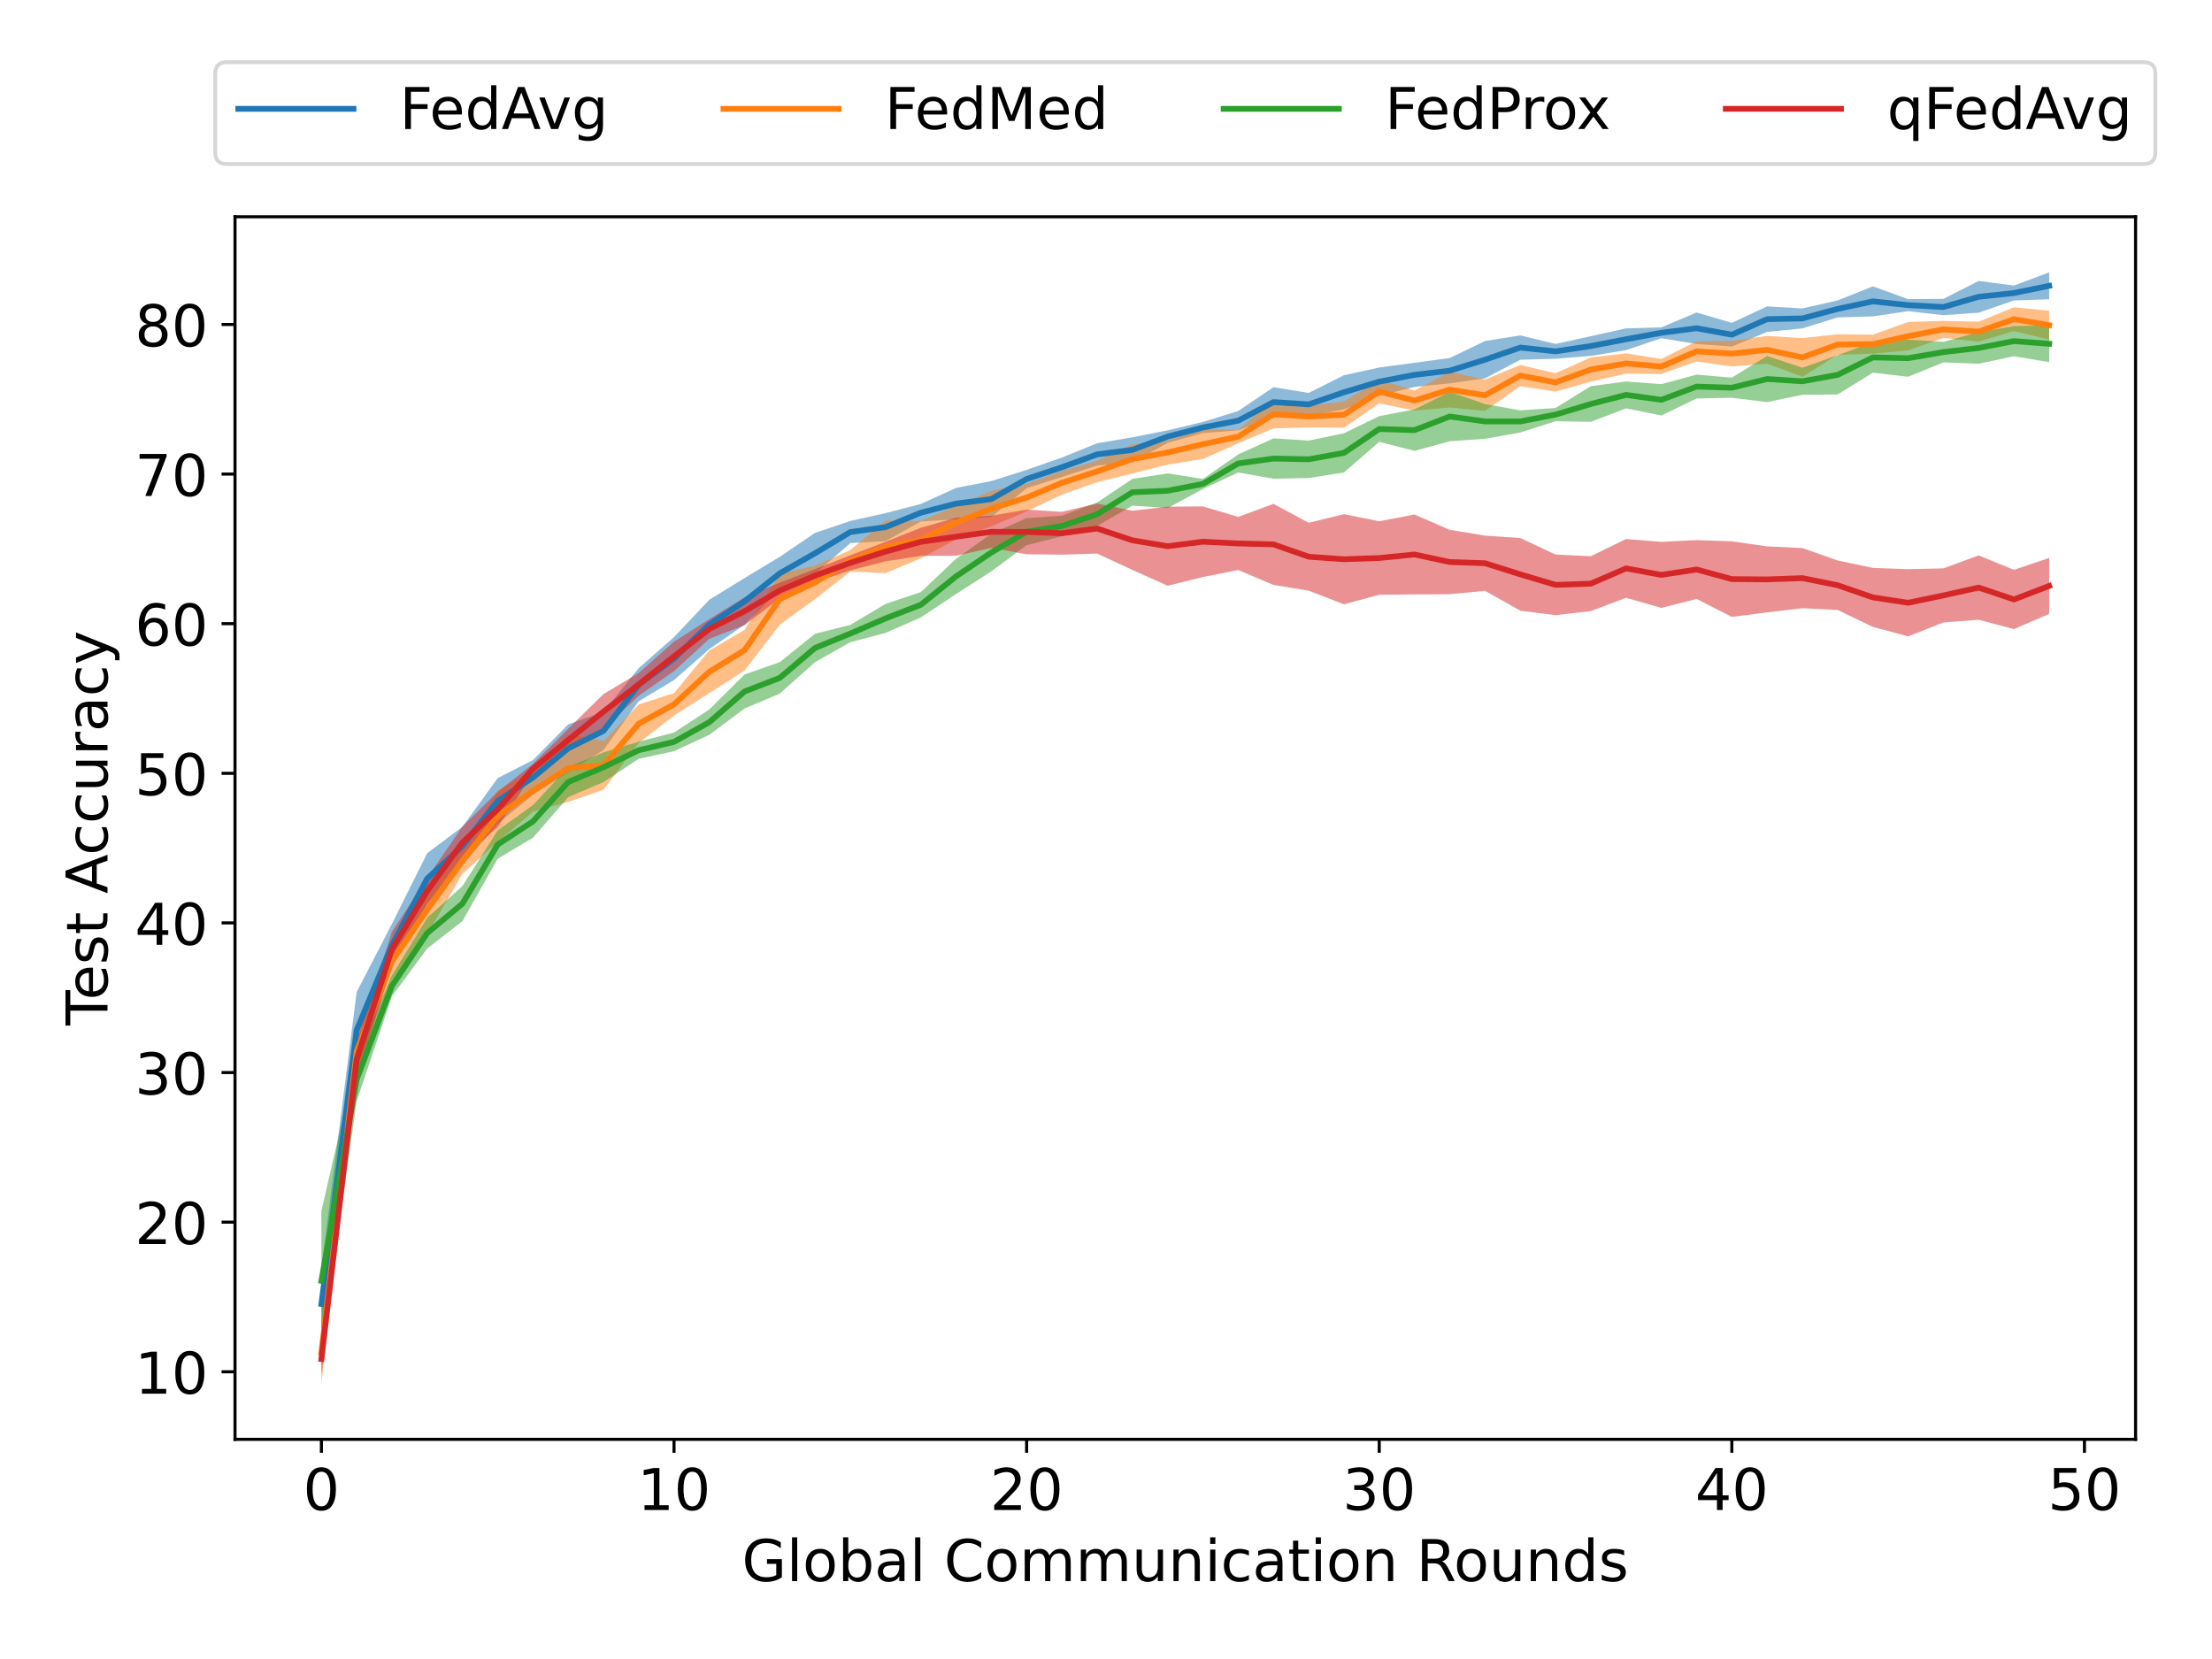 <?xml version="1.0" encoding="utf-8" standalone="no"?>
<!DOCTYPE svg PUBLIC "-//W3C//DTD SVG 1.1//EN"
  "http://www.w3.org/Graphics/SVG/1.1/DTD/svg11.dtd">
<!-- Created with matplotlib (https://matplotlib.org/) -->
<svg height="432pt" version="1.1" viewBox="0 0 576 432" width="576pt" xmlns="http://www.w3.org/2000/svg" xmlns:xlink="http://www.w3.org/1999/xlink">
 <defs>
  <style type="text/css">
*{stroke-linecap:butt;stroke-linejoin:round;}
  </style>
 </defs>
 <g id="figure_1">
  <g id="patch_1">
   <path d="M 0 432 
L 576 432 
L 576 0 
L 0 0 
z
" style="fill:#ffffff;"/>
  </g>
  <g id="axes_1">
   <g id="patch_2">
    <path d="M 61.2 374.8 
L 556.1 374.8 
L 556.1 56.448 
L 61.2 56.448 
z
" style="fill:#ffffff;"/>
   </g>
   <g id="PolyCollection_1">
    <path clip-path="url(#p5e76281414)" d="M 83.695 330.265 
L 83.695 348.837 
L 92.877 278.165 
L 102.059 251.721 
L 111.241 235.408 
L 120.423 225.33 
L 129.605 214.523 
L 138.786 206.987 
L 147.968 201.091 
L 157.15 195.297 
L 166.332 182.603 
L 175.514 177.084 
L 184.695 169.032 
L 193.877 162.656 
L 203.059 153.596 
L 212.241 149.368 
L 221.423 141.425 
L 230.605 140.907 
L 239.786 135.792 
L 248.968 135.239 
L 258.15 134.651 
L 267.332 127.118 
L 276.514 124.199 
L 285.695 121.222 
L 294.877 120.398 
L 304.059 115.316 
L 313.241 112.766 
L 322.423 112.064 
L 331.605 108.591 
L 340.786 108.282 
L 349.968 106.581 
L 359.15 103.065 
L 368.332 100.751 
L 377.514 99.817 
L 386.695 98.519 
L 395.877 93.677 
L 405.059 93.424 
L 414.241 92.675 
L 423.423 91.167 
L 432.605 88.074 
L 441.786 89.577 
L 450.968 90.233 
L 460.15 86.429 
L 469.332 85.509 
L 478.514 82.659 
L 487.695 82.385 
L 496.877 81.03 
L 506.059 82.076 
L 515.241 81.422 
L 524.423 78.24 
L 533.605 77.938 
L 533.605 70.919 
L 533.605 70.919 
L 524.423 74.364 
L 515.241 73.155 
L 506.059 77.827 
L 496.877 77.886 
L 487.695 74.559 
L 478.514 78.23 
L 469.332 80.312 
L 460.15 79.786 
L 450.968 84.07 
L 441.786 81.373 
L 432.605 85.243 
L 423.423 85.504 
L 414.241 87.546 
L 405.059 89.559 
L 395.877 87.334 
L 386.695 88.803 
L 377.514 93.227 
L 368.332 94.463 
L 359.15 95.699 
L 349.968 97.706 
L 340.786 102.318 
L 331.605 100.825 
L 322.423 107.019 
L 313.241 109.867 
L 304.059 112.051 
L 294.877 113.873 
L 285.695 115.417 
L 276.514 119.147 
L 267.332 122.343 
L 258.15 125.265 
L 248.968 127.044 
L 239.786 131.225 
L 230.605 133.606 
L 221.423 135.653 
L 212.241 138.756 
L 203.059 144.984 
L 193.877 150.521 
L 184.695 156.178 
L 175.514 165.88 
L 166.332 173.973 
L 157.15 185.344 
L 147.968 188.624 
L 138.786 197.918 
L 129.605 202.612 
L 120.423 215.279 
L 111.241 222.166 
L 102.059 240.572 
L 92.877 258.315 
L 83.695 330.265 
z
" style="fill:#1f77b4;fill-opacity:0.5;"/>
   </g>
   <g id="PolyCollection_2">
    <path clip-path="url(#p5e76281414)" d="M 83.695 344.022 
L 83.695 360.329 
L 92.877 278.864 
L 102.059 255.034 
L 111.241 243.297 
L 120.423 227.56 
L 129.605 219.229 
L 138.786 211.355 
L 147.968 208.822 
L 157.15 205.653 
L 166.332 193.46 
L 175.514 186.352 
L 184.695 180.493 
L 193.877 174.596 
L 203.059 162.664 
L 212.241 156.028 
L 221.423 148.832 
L 230.605 149.252 
L 239.786 145.39 
L 248.968 140.446 
L 258.15 137.044 
L 267.332 133.169 
L 276.514 128.814 
L 285.695 125.558 
L 294.877 123.31 
L 304.059 120.97 
L 313.241 119.532 
L 322.423 115.431 
L 331.605 111.576 
L 340.786 111.291 
L 349.968 111.374 
L 359.15 105.028 
L 368.332 106.931 
L 377.514 106.107 
L 386.695 107.03 
L 395.877 100.576 
L 405.059 101.967 
L 414.241 99.382 
L 423.423 97.287 
L 432.605 97.395 
L 441.786 94.108 
L 450.968 95.422 
L 460.15 94.716 
L 469.332 98.105 
L 478.514 92.392 
L 487.695 92.085 
L 496.877 91.255 
L 506.059 87.99 
L 515.241 88.961 
L 524.423 86.202 
L 533.605 88.449 
L 533.605 80.922 
L 533.605 80.922 
L 524.423 80.014 
L 515.241 83.764 
L 506.059 83.552 
L 496.877 83.837 
L 487.695 87.15 
L 478.514 87.04 
L 469.332 88.035 
L 460.15 87.478 
L 450.968 88.744 
L 441.786 88.874 
L 432.605 93.479 
L 423.423 92.009 
L 414.241 93.07 
L 405.059 97.192 
L 395.877 95.032 
L 386.695 98.835 
L 377.514 96.8 
L 368.332 101.697 
L 359.15 98.865 
L 349.968 104.552 
L 340.786 105.621 
L 331.605 104.153 
L 322.423 111.936 
L 313.241 111.781 
L 304.059 114.682 
L 294.877 115.696 
L 285.695 119.958 
L 276.514 122.62 
L 267.332 125.958 
L 258.15 127.804 
L 248.968 131.7 
L 239.786 135.634 
L 230.605 135.519 
L 221.423 143.238 
L 212.241 147.286 
L 203.059 149.329 
L 193.877 164.028 
L 184.695 169.376 
L 175.514 180.481 
L 166.332 183.433 
L 157.15 192.939 
L 147.968 191.152 
L 138.786 200.454 
L 129.605 205.797 
L 120.423 220.743 
L 111.241 230.453 
L 102.059 245.544 
L 92.877 268.663 
L 83.695 344.022 
z
" style="fill:#ff7f0e;fill-opacity:0.5;"/>
   </g>
   <g id="PolyCollection_3">
    <path clip-path="url(#p5e76281414)" d="M 83.695 315.339 
L 83.695 351.729 
L 92.877 286.733 
L 102.059 259.426 
L 111.241 247.004 
L 120.423 239.875 
L 129.605 223.609 
L 138.786 218.143 
L 147.968 207.564 
L 157.15 203.652 
L 166.332 197.587 
L 175.514 195.609 
L 184.695 191.353 
L 193.877 184.5 
L 203.059 180.61 
L 212.241 172.416 
L 221.423 167.23 
L 230.605 164.801 
L 239.786 160.777 
L 248.968 154.673 
L 258.15 148.773 
L 267.332 141.964 
L 276.514 139.655 
L 285.695 136.95 
L 294.877 131.664 
L 304.059 132.301 
L 313.241 127.314 
L 322.423 123.033 
L 331.605 124.655 
L 340.786 124.478 
L 349.968 123.025 
L 359.15 115.062 
L 368.332 117.404 
L 377.514 114.898 
L 386.695 114.263 
L 395.877 112.621 
L 405.059 109.688 
L 414.241 109.849 
L 423.423 106.327 
L 432.605 108.2 
L 441.786 103.774 
L 450.968 103.581 
L 460.15 104.694 
L 469.332 102.812 
L 478.514 102.718 
L 487.695 97.035 
L 496.877 98.113 
L 506.059 94.365 
L 515.241 94.725 
L 524.423 92.766 
L 533.605 94.304 
L 533.605 84.733 
L 533.605 84.733 
L 524.423 84.891 
L 515.241 86.482 
L 506.059 89.013 
L 496.877 88.421 
L 487.695 89.105 
L 478.514 92.495 
L 469.332 95.755 
L 460.15 92.689 
L 450.968 98.339 
L 441.786 97.555 
L 432.605 100.033 
L 423.423 99.341 
L 414.241 100.554 
L 405.059 106.238 
L 395.877 106.856 
L 386.695 105.214 
L 377.514 102.014 
L 368.332 106.61 
L 359.15 108.36 
L 349.968 112.825 
L 340.786 114.726 
L 331.605 114.154 
L 322.423 118.34 
L 313.241 124.712 
L 304.059 123.275 
L 294.877 124.701 
L 285.695 130.857 
L 276.514 134.267 
L 267.332 134.917 
L 258.15 138.957 
L 248.968 145.484 
L 239.786 154.175 
L 230.605 157.253 
L 221.423 162.715 
L 212.241 165.025 
L 203.059 172.415 
L 193.877 175.626 
L 184.695 184.751 
L 175.514 190.753 
L 166.332 193.115 
L 157.15 195.926 
L 147.968 199.708 
L 138.786 209.645 
L 129.605 216.212 
L 120.423 230.719 
L 111.241 238.976 
L 102.059 253.974 
L 92.877 275.391 
L 83.695 315.339 
z
" style="fill:#2ca02c;fill-opacity:0.5;"/>
   </g>
   <g id="PolyCollection_4">
    <path clip-path="url(#p5e76281414)" d="M 83.695 349.665 
L 83.695 358.093 
L 92.877 280.47 
L 102.059 251.704 
L 111.241 235.458 
L 120.423 223.551 
L 129.605 215.35 
L 138.786 201.416 
L 147.968 195.665 
L 157.15 189.87 
L 166.332 181.161 
L 175.514 174.764 
L 184.695 166.357 
L 193.877 162.794 
L 203.059 155.817 
L 212.241 151.596 
L 221.423 148.531 
L 230.605 146.158 
L 239.786 144.751 
L 248.968 144.721 
L 258.15 142.681 
L 267.332 144.329 
L 276.514 144.431 
L 285.695 144.15 
L 294.877 148.406 
L 304.059 152.534 
L 313.241 150.253 
L 322.423 148.436 
L 331.605 152.32 
L 340.786 153.813 
L 349.968 157.362 
L 359.15 154.879 
L 368.332 154.79 
L 377.514 154.727 
L 386.695 153.848 
L 395.877 159.021 
L 405.059 160.188 
L 414.241 159.131 
L 423.423 155.665 
L 432.605 158.304 
L 441.786 155.959 
L 450.968 160.64 
L 460.15 159.476 
L 469.332 158.372 
L 478.514 158.833 
L 487.695 163.255 
L 496.877 165.713 
L 506.059 162.091 
L 515.241 161.383 
L 524.423 163.817 
L 533.605 159.861 
L 533.605 145.288 
L 533.605 145.288 
L 524.423 148.376 
L 515.241 144.623 
L 506.059 147.998 
L 496.877 148.21 
L 487.695 147.878 
L 478.514 145.942 
L 469.332 142.71 
L 460.15 142.275 
L 450.968 140.956 
L 441.786 140.635 
L 432.605 141.094 
L 423.423 140.352 
L 414.241 144.833 
L 405.059 144.4 
L 395.877 140.097 
L 386.695 139.473 
L 377.514 137.971 
L 368.332 133.98 
L 359.15 135.73 
L 349.968 133.886 
L 340.786 136.126 
L 331.605 131.199 
L 322.423 134.599 
L 313.241 131.863 
L 304.059 131.936 
L 294.877 132.993 
L 285.695 131.109 
L 276.514 133.275 
L 267.332 132.706 
L 258.15 134.292 
L 248.968 134.809 
L 239.786 137.428 
L 230.605 141.085 
L 221.423 144.602 
L 212.241 148.192 
L 203.059 151.716 
L 193.877 155.539 
L 184.695 161.217 
L 175.514 167.085 
L 166.332 175.243 
L 157.15 180.731 
L 147.968 189.741 
L 138.786 198.92 
L 129.605 206.18 
L 120.423 215.214 
L 111.241 228.584 
L 102.059 242.633 
L 92.877 271.169 
L 83.695 349.665 
z
" style="fill:#d62728;fill-opacity:0.5;"/>
   </g>
   <g id="matplotlib.axis_1">
    <g id="xtick_1">
     <g id="line2d_1">
      <defs>
       <path d="M 0 0 
L 0 3.5 
" id="m0479e7f0e9" style="stroke:#000000;stroke-width:0.8;"/>
      </defs>
      <g>
       <use style="stroke:#000000;stroke-width:0.8;" x="83.695" xlink:href="#m0479e7f0e9" y="374.8"/>
      </g>
     </g>
     <g id="text_1">
      <!-- 0 -->
      <defs>
       <path d="M 31.781 66.406 
Q 24.172 66.406 20.328 58.906 
Q 16.5 51.422 16.5 36.375 
Q 16.5 21.391 20.328 13.891 
Q 24.172 6.391 31.781 6.391 
Q 39.453 6.391 43.281 13.891 
Q 47.125 21.391 47.125 36.375 
Q 47.125 51.422 43.281 58.906 
Q 39.453 66.406 31.781 66.406 
z
M 31.781 74.219 
Q 44.047 74.219 50.516 64.516 
Q 56.984 54.828 56.984 36.375 
Q 56.984 17.969 50.516 8.266 
Q 44.047 -1.422 31.781 -1.422 
Q 19.531 -1.422 13.062 8.266 
Q 6.594 17.969 6.594 36.375 
Q 6.594 54.828 13.062 64.516 
Q 19.531 74.219 31.781 74.219 
z
" id="DejaVuSans-48"/>
      </defs>
      <g transform="translate(78.924 393.198)scale(0.15 -0.15)">
       <use xlink:href="#DejaVuSans-48"/>
      </g>
     </g>
    </g>
    <g id="xtick_2">
     <g id="line2d_2">
      <g>
       <use style="stroke:#000000;stroke-width:0.8;" x="175.514" xlink:href="#m0479e7f0e9" y="374.8"/>
      </g>
     </g>
     <g id="text_2">
      <!-- 10 -->
      <defs>
       <path d="M 12.406 8.297 
L 28.516 8.297 
L 28.516 63.922 
L 10.984 60.406 
L 10.984 69.391 
L 28.422 72.906 
L 38.281 72.906 
L 38.281 8.297 
L 54.391 8.297 
L 54.391 0 
L 12.406 0 
z
" id="DejaVuSans-49"/>
      </defs>
      <g transform="translate(165.97 393.198)scale(0.15 -0.15)">
       <use xlink:href="#DejaVuSans-49"/>
       <use x="63.623" xlink:href="#DejaVuSans-48"/>
      </g>
     </g>
    </g>
    <g id="xtick_3">
     <g id="line2d_3">
      <g>
       <use style="stroke:#000000;stroke-width:0.8;" x="267.332" xlink:href="#m0479e7f0e9" y="374.8"/>
      </g>
     </g>
     <g id="text_3">
      <!-- 20 -->
      <defs>
       <path d="M 19.188 8.297 
L 53.609 8.297 
L 53.609 0 
L 7.328 0 
L 7.328 8.297 
Q 12.938 14.109 22.625 23.891 
Q 32.328 33.688 34.812 36.531 
Q 39.547 41.844 41.422 45.531 
Q 43.312 49.219 43.312 52.781 
Q 43.312 58.594 39.234 62.25 
Q 35.156 65.922 28.609 65.922 
Q 23.969 65.922 18.812 64.312 
Q 13.672 62.703 7.812 59.422 
L 7.812 69.391 
Q 13.766 71.781 18.938 73 
Q 24.125 74.219 28.422 74.219 
Q 39.75 74.219 46.484 68.547 
Q 53.219 62.891 53.219 53.422 
Q 53.219 48.922 51.531 44.891 
Q 49.859 40.875 45.406 35.406 
Q 44.188 33.984 37.641 27.219 
Q 31.109 20.453 19.188 8.297 
z
" id="DejaVuSans-50"/>
      </defs>
      <g transform="translate(257.788 393.198)scale(0.15 -0.15)">
       <use xlink:href="#DejaVuSans-50"/>
       <use x="63.623" xlink:href="#DejaVuSans-48"/>
      </g>
     </g>
    </g>
    <g id="xtick_4">
     <g id="line2d_4">
      <g>
       <use style="stroke:#000000;stroke-width:0.8;" x="359.15" xlink:href="#m0479e7f0e9" y="374.8"/>
      </g>
     </g>
     <g id="text_4">
      <!-- 30 -->
      <defs>
       <path d="M 40.578 39.312 
Q 47.656 37.797 51.625 33 
Q 55.609 28.219 55.609 21.188 
Q 55.609 10.406 48.188 4.484 
Q 40.766 -1.422 27.094 -1.422 
Q 22.516 -1.422 17.656 -0.516 
Q 12.797 0.391 7.625 2.203 
L 7.625 11.719 
Q 11.719 9.328 16.594 8.109 
Q 21.484 6.891 26.812 6.891 
Q 36.078 6.891 40.938 10.547 
Q 45.797 14.203 45.797 21.188 
Q 45.797 27.641 41.281 31.266 
Q 36.766 34.906 28.719 34.906 
L 20.219 34.906 
L 20.219 43.016 
L 29.109 43.016 
Q 36.375 43.016 40.234 45.922 
Q 44.094 48.828 44.094 54.297 
Q 44.094 59.906 40.109 62.906 
Q 36.141 65.922 28.719 65.922 
Q 24.656 65.922 20.016 65.031 
Q 15.375 64.156 9.812 62.312 
L 9.812 71.094 
Q 15.438 72.656 20.344 73.438 
Q 25.25 74.219 29.594 74.219 
Q 40.828 74.219 47.359 69.109 
Q 53.906 64.016 53.906 55.328 
Q 53.906 49.266 50.438 45.094 
Q 46.969 40.922 40.578 39.312 
z
" id="DejaVuSans-51"/>
      </defs>
      <g transform="translate(349.606 393.198)scale(0.15 -0.15)">
       <use xlink:href="#DejaVuSans-51"/>
       <use x="63.623" xlink:href="#DejaVuSans-48"/>
      </g>
     </g>
    </g>
    <g id="xtick_5">
     <g id="line2d_5">
      <g>
       <use style="stroke:#000000;stroke-width:0.8;" x="450.968" xlink:href="#m0479e7f0e9" y="374.8"/>
      </g>
     </g>
     <g id="text_5">
      <!-- 40 -->
      <defs>
       <path d="M 37.797 64.312 
L 12.891 25.391 
L 37.797 25.391 
z
M 35.203 72.906 
L 47.609 72.906 
L 47.609 25.391 
L 58.016 25.391 
L 58.016 17.188 
L 47.609 17.188 
L 47.609 0 
L 37.797 0 
L 37.797 17.188 
L 4.891 17.188 
L 4.891 26.703 
z
" id="DejaVuSans-52"/>
      </defs>
      <g transform="translate(441.424 393.198)scale(0.15 -0.15)">
       <use xlink:href="#DejaVuSans-52"/>
       <use x="63.623" xlink:href="#DejaVuSans-48"/>
      </g>
     </g>
    </g>
    <g id="xtick_6">
     <g id="line2d_6">
      <g>
       <use style="stroke:#000000;stroke-width:0.8;" x="542.786" xlink:href="#m0479e7f0e9" y="374.8"/>
      </g>
     </g>
     <g id="text_6">
      <!-- 50 -->
      <defs>
       <path d="M 10.797 72.906 
L 49.516 72.906 
L 49.516 64.594 
L 19.828 64.594 
L 19.828 46.734 
Q 21.969 47.469 24.109 47.828 
Q 26.266 48.188 28.422 48.188 
Q 40.625 48.188 47.75 41.5 
Q 54.891 34.812 54.891 23.391 
Q 54.891 11.625 47.562 5.094 
Q 40.234 -1.422 26.906 -1.422 
Q 22.312 -1.422 17.547 -0.641 
Q 12.797 0.141 7.719 1.703 
L 7.719 11.625 
Q 12.109 9.234 16.797 8.062 
Q 21.484 6.891 26.703 6.891 
Q 35.156 6.891 40.078 11.328 
Q 45.016 15.766 45.016 23.391 
Q 45.016 31 40.078 35.438 
Q 35.156 39.891 26.703 39.891 
Q 22.75 39.891 18.812 39.016 
Q 14.891 38.141 10.797 36.281 
z
" id="DejaVuSans-53"/>
      </defs>
      <g transform="translate(533.243 393.198)scale(0.15 -0.15)">
       <use xlink:href="#DejaVuSans-53"/>
       <use x="63.623" xlink:href="#DejaVuSans-48"/>
      </g>
     </g>
    </g>
    <g id="text_7">
     <!-- Global Communication Rounds -->
     <defs>
      <path d="M 59.516 10.406 
L 59.516 29.984 
L 43.406 29.984 
L 43.406 38.094 
L 69.281 38.094 
L 69.281 6.781 
Q 63.578 2.734 56.688 0.656 
Q 49.812 -1.422 42 -1.422 
Q 24.906 -1.422 15.25 8.562 
Q 5.609 18.562 5.609 36.375 
Q 5.609 54.25 15.25 64.234 
Q 24.906 74.219 42 74.219 
Q 49.125 74.219 55.547 72.453 
Q 61.969 70.703 67.391 67.281 
L 67.391 56.781 
Q 61.922 61.422 55.766 63.766 
Q 49.609 66.109 42.828 66.109 
Q 29.438 66.109 22.719 58.641 
Q 16.016 51.172 16.016 36.375 
Q 16.016 21.625 22.719 14.156 
Q 29.438 6.688 42.828 6.688 
Q 48.047 6.688 52.141 7.594 
Q 56.25 8.5 59.516 10.406 
z
" id="DejaVuSans-71"/>
      <path d="M 9.422 75.984 
L 18.406 75.984 
L 18.406 0 
L 9.422 0 
z
" id="DejaVuSans-108"/>
      <path d="M 30.609 48.391 
Q 23.391 48.391 19.188 42.75 
Q 14.984 37.109 14.984 27.297 
Q 14.984 17.484 19.156 11.844 
Q 23.344 6.203 30.609 6.203 
Q 37.797 6.203 41.984 11.859 
Q 46.188 17.531 46.188 27.297 
Q 46.188 37.016 41.984 42.703 
Q 37.797 48.391 30.609 48.391 
z
M 30.609 56 
Q 42.328 56 49.016 48.375 
Q 55.719 40.766 55.719 27.297 
Q 55.719 13.875 49.016 6.219 
Q 42.328 -1.422 30.609 -1.422 
Q 18.844 -1.422 12.172 6.219 
Q 5.516 13.875 5.516 27.297 
Q 5.516 40.766 12.172 48.375 
Q 18.844 56 30.609 56 
z
" id="DejaVuSans-111"/>
      <path d="M 48.688 27.297 
Q 48.688 37.203 44.609 42.844 
Q 40.531 48.484 33.406 48.484 
Q 26.266 48.484 22.188 42.844 
Q 18.109 37.203 18.109 27.297 
Q 18.109 17.391 22.188 11.75 
Q 26.266 6.109 33.406 6.109 
Q 40.531 6.109 44.609 11.75 
Q 48.688 17.391 48.688 27.297 
z
M 18.109 46.391 
Q 20.953 51.266 25.266 53.625 
Q 29.594 56 35.594 56 
Q 45.562 56 51.781 48.094 
Q 58.016 40.188 58.016 27.297 
Q 58.016 14.406 51.781 6.484 
Q 45.562 -1.422 35.594 -1.422 
Q 29.594 -1.422 25.266 0.953 
Q 20.953 3.328 18.109 8.203 
L 18.109 0 
L 9.078 0 
L 9.078 75.984 
L 18.109 75.984 
z
" id="DejaVuSans-98"/>
      <path d="M 34.281 27.484 
Q 23.391 27.484 19.188 25 
Q 14.984 22.516 14.984 16.5 
Q 14.984 11.719 18.141 8.906 
Q 21.297 6.109 26.703 6.109 
Q 34.188 6.109 38.703 11.406 
Q 43.219 16.703 43.219 25.484 
L 43.219 27.484 
z
M 52.203 31.203 
L 52.203 0 
L 43.219 0 
L 43.219 8.297 
Q 40.141 3.328 35.547 0.953 
Q 30.953 -1.422 24.312 -1.422 
Q 15.922 -1.422 10.953 3.297 
Q 6 8.016 6 15.922 
Q 6 25.141 12.172 29.828 
Q 18.359 34.516 30.609 34.516 
L 43.219 34.516 
L 43.219 35.406 
Q 43.219 41.609 39.141 45 
Q 35.062 48.391 27.688 48.391 
Q 23 48.391 18.547 47.266 
Q 14.109 46.141 10.016 43.891 
L 10.016 52.203 
Q 14.938 54.109 19.578 55.047 
Q 24.219 56 28.609 56 
Q 40.484 56 46.344 49.844 
Q 52.203 43.703 52.203 31.203 
z
" id="DejaVuSans-97"/>
      <path id="DejaVuSans-32"/>
      <path d="M 64.406 67.281 
L 64.406 56.891 
Q 59.422 61.531 53.781 63.812 
Q 48.141 66.109 41.797 66.109 
Q 29.297 66.109 22.656 58.469 
Q 16.016 50.828 16.016 36.375 
Q 16.016 21.969 22.656 14.328 
Q 29.297 6.688 41.797 6.688 
Q 48.141 6.688 53.781 8.984 
Q 59.422 11.281 64.406 15.922 
L 64.406 5.609 
Q 59.234 2.094 53.438 0.328 
Q 47.656 -1.422 41.219 -1.422 
Q 24.656 -1.422 15.125 8.703 
Q 5.609 18.844 5.609 36.375 
Q 5.609 53.953 15.125 64.078 
Q 24.656 74.219 41.219 74.219 
Q 47.75 74.219 53.531 72.484 
Q 59.328 70.75 64.406 67.281 
z
" id="DejaVuSans-67"/>
      <path d="M 52 44.188 
Q 55.375 50.25 60.062 53.125 
Q 64.75 56 71.094 56 
Q 79.641 56 84.281 50.016 
Q 88.922 44.047 88.922 33.016 
L 88.922 0 
L 79.891 0 
L 79.891 32.719 
Q 79.891 40.578 77.094 44.375 
Q 74.312 48.188 68.609 48.188 
Q 61.625 48.188 57.562 43.547 
Q 53.516 38.922 53.516 30.906 
L 53.516 0 
L 44.484 0 
L 44.484 32.719 
Q 44.484 40.625 41.703 44.406 
Q 38.922 48.188 33.109 48.188 
Q 26.219 48.188 22.156 43.531 
Q 18.109 38.875 18.109 30.906 
L 18.109 0 
L 9.078 0 
L 9.078 54.688 
L 18.109 54.688 
L 18.109 46.188 
Q 21.188 51.219 25.484 53.609 
Q 29.781 56 35.688 56 
Q 41.656 56 45.828 52.969 
Q 50 49.953 52 44.188 
z
" id="DejaVuSans-109"/>
      <path d="M 8.5 21.578 
L 8.5 54.688 
L 17.484 54.688 
L 17.484 21.922 
Q 17.484 14.156 20.5 10.266 
Q 23.531 6.391 29.594 6.391 
Q 36.859 6.391 41.078 11.031 
Q 45.312 15.672 45.312 23.688 
L 45.312 54.688 
L 54.297 54.688 
L 54.297 0 
L 45.312 0 
L 45.312 8.406 
Q 42.047 3.422 37.719 1 
Q 33.406 -1.422 27.688 -1.422 
Q 18.266 -1.422 13.375 4.438 
Q 8.5 10.297 8.5 21.578 
z
M 31.109 56 
z
" id="DejaVuSans-117"/>
      <path d="M 54.891 33.016 
L 54.891 0 
L 45.906 0 
L 45.906 32.719 
Q 45.906 40.484 42.875 44.328 
Q 39.844 48.188 33.797 48.188 
Q 26.516 48.188 22.312 43.547 
Q 18.109 38.922 18.109 30.906 
L 18.109 0 
L 9.078 0 
L 9.078 54.688 
L 18.109 54.688 
L 18.109 46.188 
Q 21.344 51.125 25.703 53.562 
Q 30.078 56 35.797 56 
Q 45.219 56 50.047 50.172 
Q 54.891 44.344 54.891 33.016 
z
" id="DejaVuSans-110"/>
      <path d="M 9.422 54.688 
L 18.406 54.688 
L 18.406 0 
L 9.422 0 
z
M 9.422 75.984 
L 18.406 75.984 
L 18.406 64.594 
L 9.422 64.594 
z
" id="DejaVuSans-105"/>
      <path d="M 48.781 52.594 
L 48.781 44.188 
Q 44.969 46.297 41.141 47.344 
Q 37.312 48.391 33.406 48.391 
Q 24.656 48.391 19.812 42.844 
Q 14.984 37.312 14.984 27.297 
Q 14.984 17.281 19.812 11.734 
Q 24.656 6.203 33.406 6.203 
Q 37.312 6.203 41.141 7.25 
Q 44.969 8.297 48.781 10.406 
L 48.781 2.094 
Q 45.016 0.344 40.984 -0.531 
Q 36.969 -1.422 32.422 -1.422 
Q 20.062 -1.422 12.781 6.344 
Q 5.516 14.109 5.516 27.297 
Q 5.516 40.672 12.859 48.328 
Q 20.219 56 33.016 56 
Q 37.156 56 41.109 55.141 
Q 45.062 54.297 48.781 52.594 
z
" id="DejaVuSans-99"/>
      <path d="M 18.312 70.219 
L 18.312 54.688 
L 36.812 54.688 
L 36.812 47.703 
L 18.312 47.703 
L 18.312 18.016 
Q 18.312 11.328 20.141 9.422 
Q 21.969 7.516 27.594 7.516 
L 36.812 7.516 
L 36.812 0 
L 27.594 0 
Q 17.188 0 13.234 3.875 
Q 9.281 7.766 9.281 18.016 
L 9.281 47.703 
L 2.688 47.703 
L 2.688 54.688 
L 9.281 54.688 
L 9.281 70.219 
z
" id="DejaVuSans-116"/>
      <path d="M 44.391 34.188 
Q 47.562 33.109 50.562 29.594 
Q 53.562 26.078 56.594 19.922 
L 66.609 0 
L 56 0 
L 46.688 18.703 
Q 43.062 26.031 39.672 28.422 
Q 36.281 30.812 30.422 30.812 
L 19.672 30.812 
L 19.672 0 
L 9.812 0 
L 9.812 72.906 
L 32.078 72.906 
Q 44.578 72.906 50.734 67.672 
Q 56.891 62.453 56.891 51.906 
Q 56.891 45.016 53.688 40.469 
Q 50.484 35.938 44.391 34.188 
z
M 19.672 64.797 
L 19.672 38.922 
L 32.078 38.922 
Q 39.203 38.922 42.844 42.219 
Q 46.484 45.516 46.484 51.906 
Q 46.484 58.297 42.844 61.547 
Q 39.203 64.797 32.078 64.797 
z
" id="DejaVuSans-82"/>
      <path d="M 45.406 46.391 
L 45.406 75.984 
L 54.391 75.984 
L 54.391 0 
L 45.406 0 
L 45.406 8.203 
Q 42.578 3.328 38.25 0.953 
Q 33.938 -1.422 27.875 -1.422 
Q 17.969 -1.422 11.734 6.484 
Q 5.516 14.406 5.516 27.297 
Q 5.516 40.188 11.734 48.094 
Q 17.969 56 27.875 56 
Q 33.938 56 38.25 53.625 
Q 42.578 51.266 45.406 46.391 
z
M 14.797 27.297 
Q 14.797 17.391 18.875 11.75 
Q 22.953 6.109 30.078 6.109 
Q 37.203 6.109 41.297 11.75 
Q 45.406 17.391 45.406 27.297 
Q 45.406 37.203 41.297 42.844 
Q 37.203 48.484 30.078 48.484 
Q 22.953 48.484 18.875 42.844 
Q 14.797 37.203 14.797 27.297 
z
" id="DejaVuSans-100"/>
      <path d="M 44.281 53.078 
L 44.281 44.578 
Q 40.484 46.531 36.375 47.5 
Q 32.281 48.484 27.875 48.484 
Q 21.188 48.484 17.844 46.438 
Q 14.5 44.391 14.5 40.281 
Q 14.5 37.156 16.891 35.375 
Q 19.281 33.594 26.516 31.984 
L 29.594 31.297 
Q 39.156 29.25 43.188 25.516 
Q 47.219 21.781 47.219 15.094 
Q 47.219 7.469 41.188 3.016 
Q 35.156 -1.422 24.609 -1.422 
Q 20.219 -1.422 15.453 -0.562 
Q 10.688 0.297 5.422 2 
L 5.422 11.281 
Q 10.406 8.688 15.234 7.391 
Q 20.062 6.109 24.812 6.109 
Q 31.156 6.109 34.562 8.281 
Q 37.984 10.453 37.984 14.406 
Q 37.984 18.062 35.516 20.016 
Q 33.062 21.969 24.703 23.781 
L 21.578 24.516 
Q 13.234 26.266 9.516 29.906 
Q 5.812 33.547 5.812 39.891 
Q 5.812 47.609 11.281 51.797 
Q 16.75 56 26.812 56 
Q 31.781 56 36.172 55.266 
Q 40.578 54.547 44.281 53.078 
z
" id="DejaVuSans-115"/>
     </defs>
     <g transform="translate(193.207 411.715)scale(0.15 -0.15)">
      <use xlink:href="#DejaVuSans-71"/>
      <use x="77.49" xlink:href="#DejaVuSans-108"/>
      <use x="105.273" xlink:href="#DejaVuSans-111"/>
      <use x="166.455" xlink:href="#DejaVuSans-98"/>
      <use x="229.932" xlink:href="#DejaVuSans-97"/>
      <use x="291.211" xlink:href="#DejaVuSans-108"/>
      <use x="318.994" xlink:href="#DejaVuSans-32"/>
      <use x="350.781" xlink:href="#DejaVuSans-67"/>
      <use x="420.605" xlink:href="#DejaVuSans-111"/>
      <use x="481.787" xlink:href="#DejaVuSans-109"/>
      <use x="579.199" xlink:href="#DejaVuSans-109"/>
      <use x="676.611" xlink:href="#DejaVuSans-117"/>
      <use x="739.99" xlink:href="#DejaVuSans-110"/>
      <use x="803.369" xlink:href="#DejaVuSans-105"/>
      <use x="831.152" xlink:href="#DejaVuSans-99"/>
      <use x="886.133" xlink:href="#DejaVuSans-97"/>
      <use x="947.412" xlink:href="#DejaVuSans-116"/>
      <use x="986.621" xlink:href="#DejaVuSans-105"/>
      <use x="1014.404" xlink:href="#DejaVuSans-111"/>
      <use x="1075.586" xlink:href="#DejaVuSans-110"/>
      <use x="1138.965" xlink:href="#DejaVuSans-32"/>
      <use x="1170.752" xlink:href="#DejaVuSans-82"/>
      <use x="1235.734" xlink:href="#DejaVuSans-111"/>
      <use x="1296.916" xlink:href="#DejaVuSans-117"/>
      <use x="1360.295" xlink:href="#DejaVuSans-110"/>
      <use x="1423.674" xlink:href="#DejaVuSans-100"/>
      <use x="1487.15" xlink:href="#DejaVuSans-115"/>
     </g>
    </g>
   </g>
   <g id="matplotlib.axis_2">
    <g id="ytick_1">
     <g id="line2d_7">
      <defs>
       <path d="M 0 0 
L -3.5 0 
" id="m54700fbe10" style="stroke:#000000;stroke-width:0.8;"/>
      </defs>
      <g>
       <use style="stroke:#000000;stroke-width:0.8;" x="61.2" xlink:href="#m54700fbe10" y="357.206"/>
      </g>
     </g>
     <g id="text_8">
      <!-- 10 -->
      <g transform="translate(35.112 362.905)scale(0.15 -0.15)">
       <use xlink:href="#DejaVuSans-49"/>
       <use x="63.623" xlink:href="#DejaVuSans-48"/>
      </g>
     </g>
    </g>
    <g id="ytick_2">
     <g id="line2d_8">
      <g>
       <use style="stroke:#000000;stroke-width:0.8;" x="61.2" xlink:href="#m54700fbe10" y="318.246"/>
      </g>
     </g>
     <g id="text_9">
      <!-- 20 -->
      <g transform="translate(35.112 323.945)scale(0.15 -0.15)">
       <use xlink:href="#DejaVuSans-50"/>
       <use x="63.623" xlink:href="#DejaVuSans-48"/>
      </g>
     </g>
    </g>
    <g id="ytick_3">
     <g id="line2d_9">
      <g>
       <use style="stroke:#000000;stroke-width:0.8;" x="61.2" xlink:href="#m54700fbe10" y="279.287"/>
      </g>
     </g>
     <g id="text_10">
      <!-- 30 -->
      <g transform="translate(35.112 284.986)scale(0.15 -0.15)">
       <use xlink:href="#DejaVuSans-51"/>
       <use x="63.623" xlink:href="#DejaVuSans-48"/>
      </g>
     </g>
    </g>
    <g id="ytick_4">
     <g id="line2d_10">
      <g>
       <use style="stroke:#000000;stroke-width:0.8;" x="61.2" xlink:href="#m54700fbe10" y="240.327"/>
      </g>
     </g>
     <g id="text_11">
      <!-- 40 -->
      <g transform="translate(35.112 246.026)scale(0.15 -0.15)">
       <use xlink:href="#DejaVuSans-52"/>
       <use x="63.623" xlink:href="#DejaVuSans-48"/>
      </g>
     </g>
    </g>
    <g id="ytick_5">
     <g id="line2d_11">
      <g>
       <use style="stroke:#000000;stroke-width:0.8;" x="61.2" xlink:href="#m54700fbe10" y="201.367"/>
      </g>
     </g>
     <g id="text_12">
      <!-- 50 -->
      <g transform="translate(35.112 207.066)scale(0.15 -0.15)">
       <use xlink:href="#DejaVuSans-53"/>
       <use x="63.623" xlink:href="#DejaVuSans-48"/>
      </g>
     </g>
    </g>
    <g id="ytick_6">
     <g id="line2d_12">
      <g>
       <use style="stroke:#000000;stroke-width:0.8;" x="61.2" xlink:href="#m54700fbe10" y="162.408"/>
      </g>
     </g>
     <g id="text_13">
      <!-- 60 -->
      <defs>
       <path d="M 33.016 40.375 
Q 26.375 40.375 22.484 35.828 
Q 18.609 31.297 18.609 23.391 
Q 18.609 15.531 22.484 10.953 
Q 26.375 6.391 33.016 6.391 
Q 39.656 6.391 43.531 10.953 
Q 47.406 15.531 47.406 23.391 
Q 47.406 31.297 43.531 35.828 
Q 39.656 40.375 33.016 40.375 
z
M 52.594 71.297 
L 52.594 62.312 
Q 48.875 64.062 45.094 64.984 
Q 41.312 65.922 37.594 65.922 
Q 27.828 65.922 22.672 59.328 
Q 17.531 52.734 16.797 39.406 
Q 19.672 43.656 24.016 45.922 
Q 28.375 48.188 33.594 48.188 
Q 44.578 48.188 50.953 41.516 
Q 57.328 34.859 57.328 23.391 
Q 57.328 12.156 50.688 5.359 
Q 44.047 -1.422 33.016 -1.422 
Q 20.359 -1.422 13.672 8.266 
Q 6.984 17.969 6.984 36.375 
Q 6.984 53.656 15.188 63.938 
Q 23.391 74.219 37.203 74.219 
Q 40.922 74.219 44.703 73.484 
Q 48.484 72.75 52.594 71.297 
z
" id="DejaVuSans-54"/>
      </defs>
      <g transform="translate(35.112 168.107)scale(0.15 -0.15)">
       <use xlink:href="#DejaVuSans-54"/>
       <use x="63.623" xlink:href="#DejaVuSans-48"/>
      </g>
     </g>
    </g>
    <g id="ytick_7">
     <g id="line2d_13">
      <g>
       <use style="stroke:#000000;stroke-width:0.8;" x="61.2" xlink:href="#m54700fbe10" y="123.448"/>
      </g>
     </g>
     <g id="text_14">
      <!-- 70 -->
      <defs>
       <path d="M 8.203 72.906 
L 55.078 72.906 
L 55.078 68.703 
L 28.609 0 
L 18.312 0 
L 43.219 64.594 
L 8.203 64.594 
z
" id="DejaVuSans-55"/>
      </defs>
      <g transform="translate(35.112 129.147)scale(0.15 -0.15)">
       <use xlink:href="#DejaVuSans-55"/>
       <use x="63.623" xlink:href="#DejaVuSans-48"/>
      </g>
     </g>
    </g>
    <g id="ytick_8">
     <g id="line2d_14">
      <g>
       <use style="stroke:#000000;stroke-width:0.8;" x="61.2" xlink:href="#m54700fbe10" y="84.489"/>
      </g>
     </g>
     <g id="text_15">
      <!-- 80 -->
      <defs>
       <path d="M 31.781 34.625 
Q 24.75 34.625 20.719 30.859 
Q 16.703 27.094 16.703 20.516 
Q 16.703 13.922 20.719 10.156 
Q 24.75 6.391 31.781 6.391 
Q 38.812 6.391 42.859 10.172 
Q 46.922 13.969 46.922 20.516 
Q 46.922 27.094 42.891 30.859 
Q 38.875 34.625 31.781 34.625 
z
M 21.922 38.812 
Q 15.578 40.375 12.031 44.719 
Q 8.5 49.078 8.5 55.328 
Q 8.5 64.062 14.719 69.141 
Q 20.953 74.219 31.781 74.219 
Q 42.672 74.219 48.875 69.141 
Q 55.078 64.062 55.078 55.328 
Q 55.078 49.078 51.531 44.719 
Q 48 40.375 41.703 38.812 
Q 48.828 37.156 52.797 32.312 
Q 56.781 27.484 56.781 20.516 
Q 56.781 9.906 50.312 4.234 
Q 43.844 -1.422 31.781 -1.422 
Q 19.734 -1.422 13.25 4.234 
Q 6.781 9.906 6.781 20.516 
Q 6.781 27.484 10.781 32.312 
Q 14.797 37.156 21.922 38.812 
z
M 18.312 54.391 
Q 18.312 48.734 21.844 45.562 
Q 25.391 42.391 31.781 42.391 
Q 38.141 42.391 41.719 45.562 
Q 45.312 48.734 45.312 54.391 
Q 45.312 60.062 41.719 63.234 
Q 38.141 66.406 31.781 66.406 
Q 25.391 66.406 21.844 63.234 
Q 18.312 60.062 18.312 54.391 
z
" id="DejaVuSans-56"/>
      </defs>
      <g transform="translate(35.112 90.187)scale(0.15 -0.15)">
       <use xlink:href="#DejaVuSans-56"/>
       <use x="63.623" xlink:href="#DejaVuSans-48"/>
      </g>
     </g>
    </g>
    <g id="text_16">
     <!-- Test Accuracy -->
     <defs>
      <path d="M -0.297 72.906 
L 61.375 72.906 
L 61.375 64.594 
L 35.5 64.594 
L 35.5 0 
L 25.594 0 
L 25.594 64.594 
L -0.297 64.594 
z
" id="DejaVuSans-84"/>
      <path d="M 56.203 29.594 
L 56.203 25.203 
L 14.891 25.203 
Q 15.484 15.922 20.484 11.062 
Q 25.484 6.203 34.422 6.203 
Q 39.594 6.203 44.453 7.469 
Q 49.312 8.734 54.109 11.281 
L 54.109 2.781 
Q 49.266 0.734 44.188 -0.344 
Q 39.109 -1.422 33.891 -1.422 
Q 20.797 -1.422 13.156 6.188 
Q 5.516 13.812 5.516 26.812 
Q 5.516 40.234 12.766 48.109 
Q 20.016 56 32.328 56 
Q 43.359 56 49.781 48.891 
Q 56.203 41.797 56.203 29.594 
z
M 47.219 32.234 
Q 47.125 39.594 43.094 43.984 
Q 39.062 48.391 32.422 48.391 
Q 24.906 48.391 20.391 44.141 
Q 15.875 39.891 15.188 32.172 
z
" id="DejaVuSans-101"/>
      <path d="M 34.188 63.188 
L 20.797 26.906 
L 47.609 26.906 
z
M 28.609 72.906 
L 39.797 72.906 
L 67.578 0 
L 57.328 0 
L 50.688 18.703 
L 17.828 18.703 
L 11.188 0 
L 0.781 0 
z
" id="DejaVuSans-65"/>
      <path d="M 41.109 46.297 
Q 39.594 47.172 37.812 47.578 
Q 36.031 48 33.891 48 
Q 26.266 48 22.188 43.047 
Q 18.109 38.094 18.109 28.812 
L 18.109 0 
L 9.078 0 
L 9.078 54.688 
L 18.109 54.688 
L 18.109 46.188 
Q 20.953 51.172 25.484 53.578 
Q 30.031 56 36.531 56 
Q 37.453 56 38.578 55.875 
Q 39.703 55.766 41.062 55.516 
z
" id="DejaVuSans-114"/>
      <path d="M 32.172 -5.078 
Q 28.375 -14.844 24.75 -17.812 
Q 21.141 -20.797 15.094 -20.797 
L 7.906 -20.797 
L 7.906 -13.281 
L 13.188 -13.281 
Q 16.891 -13.281 18.938 -11.516 
Q 21 -9.766 23.484 -3.219 
L 25.094 0.875 
L 2.984 54.688 
L 12.5 54.688 
L 29.594 11.922 
L 46.688 54.688 
L 56.203 54.688 
z
" id="DejaVuSans-121"/>
     </defs>
     <g transform="translate(27.993 267.018)rotate(-90)scale(0.15 -0.15)">
      <use xlink:href="#DejaVuSans-84"/>
      <use x="44.084" xlink:href="#DejaVuSans-101"/>
      <use x="105.607" xlink:href="#DejaVuSans-115"/>
      <use x="157.707" xlink:href="#DejaVuSans-116"/>
      <use x="196.916" xlink:href="#DejaVuSans-32"/>
      <use x="228.703" xlink:href="#DejaVuSans-65"/>
      <use x="295.361" xlink:href="#DejaVuSans-99"/>
      <use x="350.342" xlink:href="#DejaVuSans-99"/>
      <use x="405.322" xlink:href="#DejaVuSans-117"/>
      <use x="468.701" xlink:href="#DejaVuSans-114"/>
      <use x="509.814" xlink:href="#DejaVuSans-97"/>
      <use x="571.094" xlink:href="#DejaVuSans-99"/>
      <use x="626.074" xlink:href="#DejaVuSans-121"/>
     </g>
    </g>
   </g>
   <g id="line2d_15">
    <path clip-path="url(#p5e76281414)" d="M 83.695 339.551 
L 92.877 268.24 
L 102.059 246.146 
L 111.241 228.787 
L 120.423 220.305 
L 129.605 208.568 
L 138.786 202.452 
L 147.968 194.858 
L 157.15 190.321 
L 166.332 178.288 
L 175.514 171.482 
L 184.695 162.605 
L 193.877 156.589 
L 203.059 149.29 
L 212.241 144.062 
L 221.423 138.539 
L 230.605 137.257 
L 239.786 133.509 
L 248.968 131.142 
L 258.15 129.958 
L 267.332 124.73 
L 276.514 121.673 
L 285.695 118.319 
L 294.877 117.136 
L 304.059 113.684 
L 313.241 111.317 
L 322.423 109.541 
L 331.605 104.708 
L 340.786 105.3 
L 349.968 102.144 
L 359.15 99.382 
L 368.332 97.607 
L 377.514 96.522 
L 386.695 93.661 
L 395.877 90.505 
L 405.059 91.491 
L 414.241 90.111 
L 423.423 88.335 
L 432.605 86.659 
L 441.786 85.475 
L 450.968 87.152 
L 460.15 83.108 
L 469.332 82.911 
L 478.514 80.445 
L 487.695 78.472 
L 496.877 79.458 
L 506.059 79.952 
L 515.241 77.288 
L 524.423 76.302 
L 533.605 74.428 
" style="fill:none;stroke:#1f77b4;stroke-linecap:square;stroke-width:1.5;"/>
   </g>
   <g id="line2d_16">
    <path clip-path="url(#p5e76281414)" d="M 83.695 352.176 
L 92.877 273.763 
L 102.059 250.289 
L 111.241 236.875 
L 120.423 224.151 
L 129.605 212.513 
L 138.786 205.905 
L 147.968 199.987 
L 157.15 199.296 
L 166.332 188.447 
L 175.514 183.416 
L 184.695 174.934 
L 193.877 169.312 
L 203.059 155.997 
L 212.241 151.657 
L 221.423 146.035 
L 230.605 142.386 
L 239.786 140.512 
L 248.968 136.073 
L 258.15 132.424 
L 267.332 129.563 
L 276.514 125.717 
L 285.695 122.758 
L 294.877 119.503 
L 304.059 117.826 
L 313.241 115.656 
L 322.423 113.684 
L 331.605 107.864 
L 340.786 108.456 
L 349.968 107.963 
L 359.15 101.946 
L 368.332 104.314 
L 377.514 101.453 
L 386.695 102.933 
L 395.877 97.804 
L 405.059 99.579 
L 414.241 96.226 
L 423.423 94.648 
L 432.605 95.437 
L 441.786 91.491 
L 450.968 92.083 
L 460.15 91.097 
L 469.332 93.07 
L 478.514 89.716 
L 487.695 89.617 
L 496.877 87.546 
L 506.059 85.771 
L 515.241 86.363 
L 524.423 83.108 
L 533.605 84.686 
" style="fill:none;stroke:#ff7f0e;stroke-linecap:square;stroke-width:1.5;"/>
   </g>
   <g id="line2d_17">
    <path clip-path="url(#p5e76281414)" d="M 83.695 333.534 
L 92.877 281.062 
L 102.059 256.7 
L 111.241 242.99 
L 120.423 235.297 
L 129.605 219.91 
L 138.786 213.894 
L 147.968 203.636 
L 157.15 199.789 
L 166.332 195.351 
L 175.514 193.181 
L 184.695 188.052 
L 193.877 180.063 
L 203.059 176.512 
L 212.241 168.72 
L 221.423 164.972 
L 230.605 161.027 
L 239.786 157.476 
L 248.968 150.079 
L 258.15 143.865 
L 267.332 138.44 
L 276.514 136.961 
L 285.695 133.903 
L 294.877 128.183 
L 304.059 127.788 
L 313.241 126.013 
L 322.423 120.687 
L 331.605 119.404 
L 340.786 119.602 
L 349.968 117.925 
L 359.15 111.711 
L 368.332 112.007 
L 377.514 108.456 
L 386.695 109.738 
L 395.877 109.738 
L 405.059 107.963 
L 414.241 105.201 
L 423.423 102.834 
L 432.605 104.116 
L 441.786 100.664 
L 450.968 100.96 
L 460.15 98.692 
L 469.332 99.283 
L 478.514 97.607 
L 487.695 93.07 
L 496.877 93.267 
L 506.059 91.689 
L 515.241 90.604 
L 524.423 88.828 
L 533.605 89.519 
" style="fill:none;stroke:#2ca02c;stroke-linecap:square;stroke-width:1.5;"/>
   </g>
   <g id="line2d_18">
    <path clip-path="url(#p5e76281414)" d="M 83.695 353.879 
L 92.877 275.819 
L 102.059 247.168 
L 111.241 232.021 
L 120.423 219.382 
L 129.605 210.765 
L 138.786 200.168 
L 147.968 192.703 
L 157.15 185.301 
L 166.332 178.202 
L 175.514 170.924 
L 184.695 163.787 
L 193.877 159.166 
L 203.059 153.767 
L 212.241 149.894 
L 221.423 146.567 
L 230.605 143.622 
L 239.786 141.089 
L 248.968 139.765 
L 258.15 138.487 
L 267.332 138.518 
L 276.514 138.853 
L 285.695 137.63 
L 294.877 140.7 
L 304.059 142.235 
L 313.241 141.058 
L 322.423 141.518 
L 331.605 141.759 
L 340.786 144.97 
L 349.968 145.624 
L 359.15 145.305 
L 368.332 144.385 
L 377.514 146.349 
L 386.695 146.66 
L 395.877 149.559 
L 405.059 152.294 
L 414.241 151.982 
L 423.423 148.008 
L 432.605 149.699 
L 441.786 148.297 
L 450.968 150.798 
L 460.15 150.876 
L 469.332 150.541 
L 478.514 152.387 
L 487.695 155.567 
L 496.877 156.961 
L 506.059 155.045 
L 515.241 153.003 
L 524.423 156.096 
L 533.605 152.574 
" style="fill:none;stroke:#d62728;stroke-linecap:square;stroke-width:1.5;"/>
   </g>
   <g id="patch_3">
    <path d="M 61.2 374.8 
L 61.2 56.448 
" style="fill:none;stroke:#000000;stroke-linecap:square;stroke-linejoin:miter;stroke-width:0.8;"/>
   </g>
   <g id="patch_4">
    <path d="M 556.1 374.8 
L 556.1 56.448 
" style="fill:none;stroke:#000000;stroke-linecap:square;stroke-linejoin:miter;stroke-width:0.8;"/>
   </g>
   <g id="patch_5">
    <path d="M 61.2 374.8 
L 556.1 374.8 
" style="fill:none;stroke:#000000;stroke-linecap:square;stroke-linejoin:miter;stroke-width:0.8;"/>
   </g>
   <g id="patch_6">
    <path d="M 61.2 56.448 
L 556.1 56.448 
" style="fill:none;stroke:#000000;stroke-linecap:square;stroke-linejoin:miter;stroke-width:0.8;"/>
   </g>
   <g id="legend_1">
    <g id="patch_7">
     <path d="M 59.052 42.713 
L 558.248 42.713 
Q 561.248 42.713 561.248 39.713 
L 561.248 19.195 
Q 561.248 16.195 558.248 16.195 
L 59.052 16.195 
Q 56.052 16.195 56.052 19.195 
L 56.052 39.713 
Q 56.052 42.713 59.052 42.713 
z
" style="fill:#ffffff;opacity:0.8;stroke:#cccccc;stroke-linejoin:miter;"/>
    </g>
    <g id="line2d_19">
     <path d="M 62.052 28.343 
L 92.052 28.343 
" style="fill:none;stroke:#1f77b4;stroke-linecap:square;stroke-width:1.5;"/>
    </g>
    <g id="line2d_20"/>
    <g id="text_17">
     <!-- FedAvg -->
     <defs>
      <path d="M 9.812 72.906 
L 51.703 72.906 
L 51.703 64.594 
L 19.672 64.594 
L 19.672 43.109 
L 48.578 43.109 
L 48.578 34.812 
L 19.672 34.812 
L 19.672 0 
L 9.812 0 
z
" id="DejaVuSans-70"/>
      <path d="M 2.984 54.688 
L 12.5 54.688 
L 29.594 8.797 
L 46.688 54.688 
L 56.203 54.688 
L 35.688 0 
L 23.484 0 
z
" id="DejaVuSans-118"/>
      <path d="M 45.406 27.984 
Q 45.406 37.75 41.375 43.109 
Q 37.359 48.484 30.078 48.484 
Q 22.859 48.484 18.828 43.109 
Q 14.797 37.75 14.797 27.984 
Q 14.797 18.266 18.828 12.891 
Q 22.859 7.516 30.078 7.516 
Q 37.359 7.516 41.375 12.891 
Q 45.406 18.266 45.406 27.984 
z
M 54.391 6.781 
Q 54.391 -7.172 48.188 -13.984 
Q 42 -20.797 29.203 -20.797 
Q 24.469 -20.797 20.266 -20.094 
Q 16.062 -19.391 12.109 -17.922 
L 12.109 -9.188 
Q 16.062 -11.328 19.922 -12.344 
Q 23.781 -13.375 27.781 -13.375 
Q 36.625 -13.375 41.016 -8.766 
Q 45.406 -4.156 45.406 5.172 
L 45.406 9.625 
Q 42.625 4.781 38.281 2.391 
Q 33.938 0 27.875 0 
Q 17.828 0 11.672 7.656 
Q 5.516 15.328 5.516 27.984 
Q 5.516 40.672 11.672 48.328 
Q 17.828 56 27.875 56 
Q 33.938 56 38.281 53.609 
Q 42.625 51.219 45.406 46.391 
L 45.406 54.688 
L 54.391 54.688 
z
" id="DejaVuSans-103"/>
     </defs>
     <g transform="translate(104.052 33.593)scale(0.15 -0.15)">
      <use xlink:href="#DejaVuSans-70"/>
      <use x="52.02" xlink:href="#DejaVuSans-101"/>
      <use x="113.543" xlink:href="#DejaVuSans-100"/>
      <use x="177.02" xlink:href="#DejaVuSans-65"/>
      <use x="239.553" xlink:href="#DejaVuSans-118"/>
      <use x="298.732" xlink:href="#DejaVuSans-103"/>
     </g>
    </g>
    <g id="line2d_21">
     <path d="M 188.387 28.343 
L 218.387 28.343 
" style="fill:none;stroke:#ff7f0e;stroke-linecap:square;stroke-width:1.5;"/>
    </g>
    <g id="line2d_22"/>
    <g id="text_18">
     <!-- FedMed -->
     <defs>
      <path d="M 9.812 72.906 
L 24.516 72.906 
L 43.109 23.297 
L 61.812 72.906 
L 76.516 72.906 
L 76.516 0 
L 66.891 0 
L 66.891 64.016 
L 48.094 14.016 
L 38.188 14.016 
L 19.391 64.016 
L 19.391 0 
L 9.812 0 
z
" id="DejaVuSans-77"/>
     </defs>
     <g transform="translate(230.387 33.593)scale(0.15 -0.15)">
      <use xlink:href="#DejaVuSans-70"/>
      <use x="52.02" xlink:href="#DejaVuSans-101"/>
      <use x="113.543" xlink:href="#DejaVuSans-100"/>
      <use x="177.02" xlink:href="#DejaVuSans-77"/>
      <use x="263.299" xlink:href="#DejaVuSans-101"/>
      <use x="324.822" xlink:href="#DejaVuSans-100"/>
     </g>
    </g>
    <g id="line2d_23">
     <path d="M 318.637 28.343 
L 348.637 28.343 
" style="fill:none;stroke:#2ca02c;stroke-linecap:square;stroke-width:1.5;"/>
    </g>
    <g id="line2d_24"/>
    <g id="text_19">
     <!-- FedProx -->
     <defs>
      <path d="M 19.672 64.797 
L 19.672 37.406 
L 32.078 37.406 
Q 38.969 37.406 42.719 40.969 
Q 46.484 44.531 46.484 51.125 
Q 46.484 57.672 42.719 61.234 
Q 38.969 64.797 32.078 64.797 
z
M 9.812 72.906 
L 32.078 72.906 
Q 44.344 72.906 50.609 67.359 
Q 56.891 61.812 56.891 51.125 
Q 56.891 40.328 50.609 34.812 
Q 44.344 29.297 32.078 29.297 
L 19.672 29.297 
L 19.672 0 
L 9.812 0 
z
" id="DejaVuSans-80"/>
      <path d="M 54.891 54.688 
L 35.109 28.078 
L 55.906 0 
L 45.312 0 
L 29.391 21.484 
L 13.484 0 
L 2.875 0 
L 24.125 28.609 
L 4.688 54.688 
L 15.281 54.688 
L 29.781 35.203 
L 44.281 54.688 
z
" id="DejaVuSans-120"/>
     </defs>
     <g transform="translate(360.637 33.593)scale(0.15 -0.15)">
      <use xlink:href="#DejaVuSans-70"/>
      <use x="52.02" xlink:href="#DejaVuSans-101"/>
      <use x="113.543" xlink:href="#DejaVuSans-100"/>
      <use x="177.02" xlink:href="#DejaVuSans-80"/>
      <use x="235.572" xlink:href="#DejaVuSans-114"/>
      <use x="274.436" xlink:href="#DejaVuSans-111"/>
      <use x="332.492" xlink:href="#DejaVuSans-120"/>
     </g>
    </g>
    <g id="line2d_25">
     <path d="M 449.39 28.343 
L 479.39 28.343 
" style="fill:none;stroke:#d62728;stroke-linecap:square;stroke-width:1.5;"/>
    </g>
    <g id="line2d_26"/>
    <g id="text_20">
     <!-- qFedAvg -->
     <defs>
      <path d="M 14.797 27.297 
Q 14.797 17.391 18.875 11.75 
Q 22.953 6.109 30.078 6.109 
Q 37.203 6.109 41.297 11.75 
Q 45.406 17.391 45.406 27.297 
Q 45.406 37.203 41.297 42.844 
Q 37.203 48.484 30.078 48.484 
Q 22.953 48.484 18.875 42.844 
Q 14.797 37.203 14.797 27.297 
z
M 45.406 8.203 
Q 42.578 3.328 38.25 0.953 
Q 33.938 -1.422 27.875 -1.422 
Q 17.969 -1.422 11.734 6.484 
Q 5.516 14.406 5.516 27.297 
Q 5.516 40.188 11.734 48.094 
Q 17.969 56 27.875 56 
Q 33.938 56 38.25 53.625 
Q 42.578 51.266 45.406 46.391 
L 45.406 54.688 
L 54.391 54.688 
L 54.391 -20.797 
L 45.406 -20.797 
z
" id="DejaVuSans-113"/>
     </defs>
     <g transform="translate(491.39 33.593)scale(0.15 -0.15)">
      <use xlink:href="#DejaVuSans-113"/>
      <use x="63.477" xlink:href="#DejaVuSans-70"/>
      <use x="115.496" xlink:href="#DejaVuSans-101"/>
      <use x="177.02" xlink:href="#DejaVuSans-100"/>
      <use x="240.496" xlink:href="#DejaVuSans-65"/>
      <use x="303.029" xlink:href="#DejaVuSans-118"/>
      <use x="362.209" xlink:href="#DejaVuSans-103"/>
     </g>
    </g>
   </g>
  </g>
 </g>
 <defs>
  <clipPath id="p5e76281414">
   <rect height="318.352" width="494.9" x="61.2" y="56.448"/>
  </clipPath>
 </defs>
</svg>
